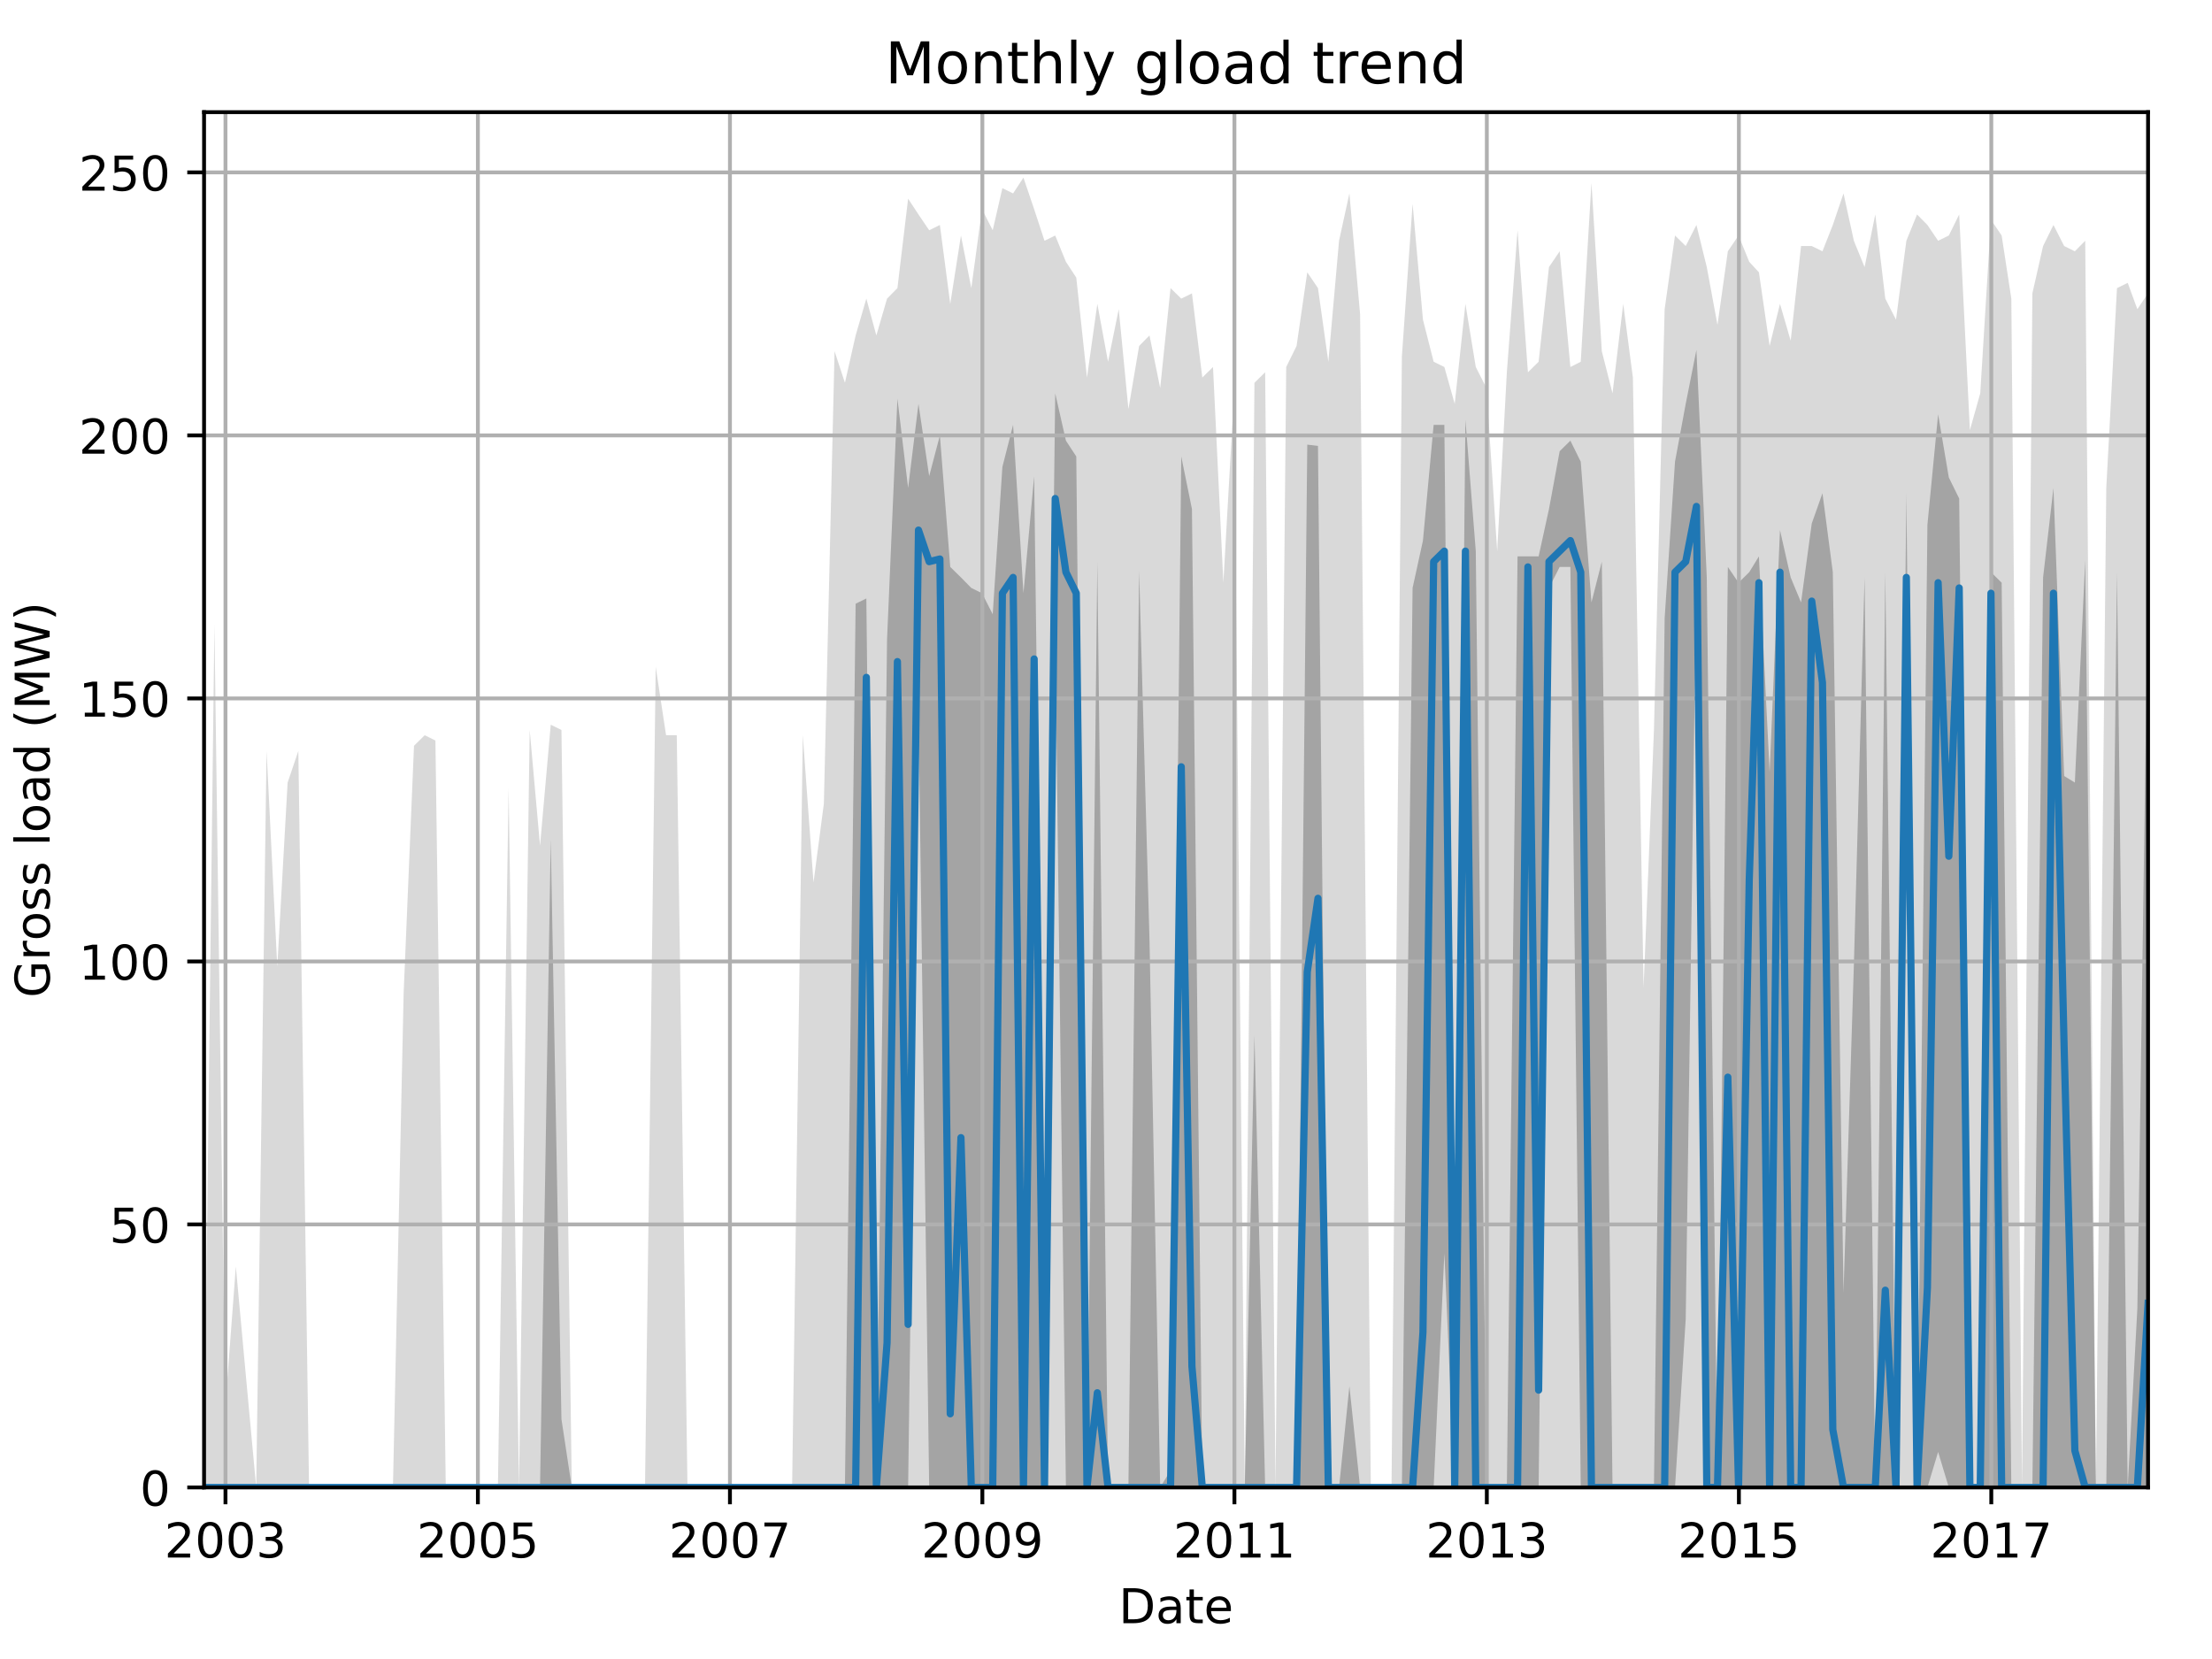<?xml version="1.0" encoding="utf-8" standalone="no"?>
<!DOCTYPE svg PUBLIC "-//W3C//DTD SVG 1.1//EN"
  "http://www.w3.org/Graphics/SVG/1.1/DTD/svg11.dtd">
<!-- Created with matplotlib (http://matplotlib.org/) -->
<svg height="345.6pt" version="1.1" viewBox="0 0 460.8 345.6" width="460.8pt" xmlns="http://www.w3.org/2000/svg" xmlns:xlink="http://www.w3.org/1999/xlink">
 <defs>
  <style type="text/css">
*{stroke-linecap:butt;stroke-linejoin:round;}
  </style>
 </defs>
 <g id="figure_1">
  <g id="patch_1">
   <path d="M 0 345.6 
L 460.8 345.6 
L 460.8 0 
L 0 0 
z
" style="fill:none;"/>
  </g>
  <g id="axes_1">
   <g id="patch_2">
    <path d="M 42.511 309.863 
L 447.48 309.863 
L 447.48 23.365 
L 42.511 23.365 
z
" style="fill:none;"/>
   </g>
   <g id="PolyCollection_1">
    <path clip-path="url(#pdc9a25713c)" d="M 42.511 307.672 
L 42.511 309.863 
L 44.669 309.863 
L 46.899 309.863 
L 49.129 309.863 
L 51.143 309.863 
L 53.373 309.863 
L 55.531 309.863 
L 57.761 309.863 
L 59.918 309.863 
L 62.148 309.863 
L 64.378 309.863 
L 66.536 309.863 
L 68.766 309.863 
L 70.924 309.863 
L 73.154 309.863 
L 75.383 309.863 
L 77.469 309.863 
L 79.699 309.863 
L 81.857 309.863 
L 84.087 309.863 
L 86.245 309.863 
L 88.475 309.863 
L 90.705 309.863 
L 92.863 309.863 
L 95.092 309.863 
L 97.25 309.863 
L 99.48 309.863 
L 101.71 309.863 
L 103.724 309.863 
L 105.954 309.863 
L 108.112 309.863 
L 110.342 309.863 
L 112.5 309.863 
L 114.729 309.863 
L 116.959 309.863 
L 119.117 309.863 
L 121.347 309.863 
L 123.505 309.863 
L 125.735 309.863 
L 127.965 309.863 
L 129.979 309.863 
L 132.209 309.863 
L 134.367 309.863 
L 136.596 309.863 
L 138.754 309.863 
L 140.984 309.863 
L 143.214 309.863 
L 145.372 309.863 
L 147.602 309.863 
L 149.76 309.863 
L 151.989 309.863 
L 154.219 309.863 
L 156.233 309.863 
L 158.463 309.863 
L 160.621 309.863 
L 162.851 309.863 
L 165.009 309.863 
L 167.239 309.863 
L 169.469 309.863 
L 171.627 309.863 
L 173.856 309.863 
L 176.014 309.863 
L 178.244 309.863 
L 180.474 309.863 
L 182.56 309.863 
L 184.79 309.863 
L 186.948 309.863 
L 189.178 309.863 
L 191.335 309.863 
L 193.565 309.863 
L 195.795 309.863 
L 197.953 309.863 
L 200.183 309.863 
L 202.341 309.863 
L 204.571 309.863 
L 206.801 309.863 
L 208.815 309.863 
L 211.044 309.863 
L 213.202 309.863 
L 215.432 309.863 
L 217.59 309.863 
L 219.82 309.863 
L 222.05 309.863 
L 224.208 309.863 
L 226.438 309.863 
L 228.595 309.863 
L 230.825 309.863 
L 233.055 309.863 
L 235.069 309.863 
L 237.299 309.863 
L 239.457 309.863 
L 241.687 309.863 
L 243.845 309.863 
L 246.075 309.863 
L 248.304 309.863 
L 250.462 309.863 
L 252.692 309.863 
L 254.85 309.863 
L 257.08 309.863 
L 259.31 309.863 
L 261.324 309.863 
L 263.554 309.863 
L 265.712 309.863 
L 267.941 309.863 
L 270.099 309.863 
L 272.329 309.863 
L 274.559 309.863 
L 276.717 309.863 
L 278.947 309.863 
L 281.105 309.863 
L 283.335 309.863 
L 285.564 309.863 
L 287.65 309.863 
L 289.88 309.863 
L 292.038 309.863 
L 294.268 309.863 
L 296.426 309.863 
L 298.656 309.863 
L 300.886 309.863 
L 303.044 309.863 
L 305.273 309.863 
L 307.431 309.863 
L 309.661 309.863 
L 311.891 309.863 
L 313.905 309.863 
L 316.135 309.863 
L 318.293 309.863 
L 320.523 309.863 
L 322.681 309.863 
L 324.91 309.863 
L 327.14 309.863 
L 329.298 309.863 
L 331.528 309.863 
L 333.686 309.863 
L 335.916 309.863 
L 338.146 309.863 
L 340.16 309.863 
L 342.39 309.863 
L 344.547 309.863 
L 346.777 309.863 
L 348.935 309.863 
L 351.165 309.863 
L 353.395 309.863 
L 355.553 309.863 
L 357.783 309.863 
L 359.941 309.863 
L 362.17 309.863 
L 364.4 309.863 
L 366.414 309.863 
L 368.644 309.863 
L 370.802 309.863 
L 373.032 309.863 
L 375.19 309.863 
L 377.42 309.863 
L 379.65 309.863 
L 381.807 309.863 
L 384.037 309.863 
L 386.195 309.863 
L 388.425 309.863 
L 390.655 309.863 
L 392.741 309.863 
L 394.971 309.863 
L 397.129 309.863 
L 399.358 309.863 
L 401.516 309.863 
L 403.746 309.863 
L 405.976 309.863 
L 408.134 309.863 
L 410.364 309.863 
L 412.522 309.863 
L 414.752 309.863 
L 416.981 309.863 
L 418.996 309.863 
L 421.225 309.863 
L 423.383 309.863 
L 425.613 309.863 
L 427.771 309.863 
L 430.001 309.863 
L 432.231 309.863 
L 434.389 309.863 
L 436.618 309.863 
L 438.776 309.863 
L 441.006 309.863 
L 443.236 309.863 
L 445.25 309.863 
L 447.48 309.863 
L 447.48 61.116 
L 447.48 61.116 
L 445.25 64.403 
L 443.236 58.924 
L 441.006 60.02 
L 438.776 101.66 
L 436.618 309.863 
L 434.389 50.158 
L 432.231 52.349 
L 430.001 51.253 
L 427.771 46.87 
L 425.613 51.253 
L 423.383 61.116 
L 421.225 309.863 
L 418.996 62.211 
L 416.981 49.062 
L 414.752 45.774 
L 412.522 81.936 
L 410.364 89.607 
L 408.134 44.678 
L 405.976 49.062 
L 403.746 50.158 
L 401.516 46.87 
L 399.358 44.678 
L 397.129 50.158 
L 394.971 66.595 
L 392.741 62.211 
L 390.655 44.678 
L 388.425 55.637 
L 386.195 50.158 
L 384.037 40.295 
L 381.807 46.87 
L 379.65 52.349 
L 377.42 51.253 
L 375.19 51.253 
L 373.032 70.978 
L 370.802 63.307 
L 368.644 72.074 
L 366.414 56.732 
L 364.4 54.541 
L 362.17 49.062 
L 359.941 52.349 
L 357.783 67.69 
L 355.553 55.637 
L 353.395 46.87 
L 351.165 51.253 
L 348.935 49.062 
L 346.777 64.403 
L 344.547 152.067 
L 342.39 205.762 
L 340.16 78.648 
L 338.146 63.307 
L 335.916 81.936 
L 333.686 73.169 
L 331.528 38.104 
L 329.298 75.361 
L 327.14 76.457 
L 324.91 52.349 
L 322.681 55.637 
L 320.523 75.361 
L 318.293 77.553 
L 316.135 47.966 
L 313.905 77.553 
L 311.891 114.81 
L 309.661 80.84 
L 307.431 76.457 
L 305.273 63.307 
L 303.044 84.127 
L 300.886 76.457 
L 298.656 75.361 
L 296.426 66.595 
L 294.268 42.487 
L 292.038 74.265 
L 289.88 309.863 
L 287.65 309.863 
L 285.564 309.863 
L 283.335 65.499 
L 281.105 40.295 
L 278.947 50.158 
L 276.717 75.361 
L 274.559 60.02 
L 272.329 56.732 
L 270.099 72.074 
L 267.941 76.457 
L 265.712 309.863 
L 263.554 77.553 
L 261.324 79.744 
L 259.31 309.863 
L 257.08 81.936 
L 254.85 121.385 
L 252.692 76.457 
L 250.462 78.648 
L 248.304 61.116 
L 246.075 62.211 
L 243.845 60.02 
L 241.687 80.84 
L 239.457 69.882 
L 237.299 72.074 
L 235.069 85.223 
L 233.055 64.403 
L 230.825 75.361 
L 228.595 63.307 
L 226.438 78.648 
L 224.208 57.828 
L 222.05 54.541 
L 219.82 49.062 
L 217.59 50.158 
L 215.432 43.583 
L 213.202 37.008 
L 211.044 40.295 
L 208.815 39.199 
L 206.801 47.966 
L 204.571 43.583 
L 202.341 60.02 
L 200.183 49.062 
L 197.953 63.307 
L 195.795 46.87 
L 193.565 47.966 
L 191.335 44.678 
L 189.178 41.391 
L 186.948 60.02 
L 184.79 62.211 
L 182.56 69.882 
L 180.474 62.211 
L 178.244 69.882 
L 176.014 79.744 
L 173.856 73.169 
L 171.627 167.409 
L 169.469 183.846 
L 167.239 153.163 
L 165.009 309.863 
L 162.851 309.863 
L 160.621 309.863 
L 158.463 309.863 
L 156.233 309.863 
L 154.219 309.863 
L 151.989 309.863 
L 149.76 309.863 
L 147.602 309.863 
L 145.372 309.863 
L 143.214 309.863 
L 140.984 153.163 
L 138.754 153.163 
L 136.596 138.918 
L 134.367 309.863 
L 132.209 309.863 
L 129.979 309.863 
L 127.965 309.863 
L 125.735 309.863 
L 123.505 309.863 
L 121.347 309.863 
L 119.117 309.863 
L 116.959 152.067 
L 114.729 150.972 
L 112.5 176.175 
L 110.342 152.067 
L 108.112 309.863 
L 105.954 164.121 
L 103.724 309.863 
L 101.71 309.863 
L 99.48 309.863 
L 97.25 309.863 
L 95.092 309.863 
L 92.863 309.863 
L 90.705 154.259 
L 88.475 153.163 
L 86.245 155.355 
L 84.087 206.858 
L 81.857 309.863 
L 79.699 309.863 
L 77.469 309.863 
L 75.383 309.863 
L 73.154 309.863 
L 70.924 309.863 
L 68.766 309.863 
L 66.536 309.863 
L 64.378 309.863 
L 62.148 156.451 
L 59.918 163.026 
L 57.761 201.379 
L 55.531 156.451 
L 53.373 309.863 
L 51.143 285.756 
L 49.129 263.84 
L 46.899 293.426 
L 44.669 130.151 
L 42.511 307.672 
z
" style="fill:#808080;fill-opacity:0.3;"/>
   </g>
   <g id="PolyCollection_2">
    <path clip-path="url(#pdc9a25713c)" d="M 42.511 309.863 
L 42.511 309.863 
L 44.669 309.863 
L 46.899 309.863 
L 49.129 309.863 
L 51.143 309.863 
L 53.373 309.863 
L 55.531 309.863 
L 57.761 309.863 
L 59.918 309.863 
L 62.148 309.863 
L 64.378 309.863 
L 66.536 309.863 
L 68.766 309.863 
L 70.924 309.863 
L 73.154 309.863 
L 75.383 309.863 
L 77.469 309.863 
L 79.699 309.863 
L 81.857 309.863 
L 84.087 309.863 
L 86.245 309.863 
L 88.475 309.863 
L 90.705 309.863 
L 92.863 309.863 
L 95.092 309.863 
L 97.25 309.863 
L 99.48 309.863 
L 101.71 309.863 
L 103.724 309.863 
L 105.954 309.863 
L 108.112 309.863 
L 110.342 309.863 
L 112.5 309.863 
L 114.729 309.863 
L 116.959 309.863 
L 119.117 309.863 
L 121.347 309.863 
L 123.505 309.863 
L 125.735 309.863 
L 127.965 309.863 
L 129.979 309.863 
L 132.209 309.863 
L 134.367 309.863 
L 136.596 309.863 
L 138.754 309.863 
L 140.984 309.863 
L 143.214 309.863 
L 145.372 309.863 
L 147.602 309.863 
L 149.76 309.863 
L 151.989 309.863 
L 154.219 309.863 
L 156.233 309.863 
L 158.463 309.863 
L 160.621 309.863 
L 162.851 309.863 
L 165.009 309.863 
L 167.239 309.863 
L 169.469 309.863 
L 171.627 309.863 
L 173.856 309.863 
L 176.014 309.863 
L 178.244 309.863 
L 180.474 309.863 
L 182.56 309.863 
L 184.79 309.863 
L 186.948 309.863 
L 189.178 309.863 
L 191.335 148.232 
L 193.565 309.863 
L 195.795 309.863 
L 197.953 309.863 
L 200.183 309.863 
L 202.341 309.863 
L 204.571 309.863 
L 206.801 309.863 
L 208.815 309.863 
L 211.044 309.863 
L 213.202 309.863 
L 215.432 309.863 
L 217.59 309.863 
L 219.82 132.343 
L 222.05 309.863 
L 224.208 309.863 
L 226.438 309.863 
L 228.595 309.863 
L 230.825 309.863 
L 233.055 309.863 
L 235.069 309.863 
L 237.299 309.863 
L 239.457 309.863 
L 241.687 309.863 
L 243.845 309.863 
L 246.075 309.863 
L 248.304 309.863 
L 250.462 309.863 
L 252.692 309.863 
L 254.85 309.863 
L 257.08 309.863 
L 259.31 309.863 
L 261.324 309.863 
L 263.554 309.863 
L 265.712 309.863 
L 267.941 309.863 
L 270.099 309.863 
L 272.329 309.863 
L 274.559 309.863 
L 276.717 309.863 
L 278.947 309.863 
L 281.105 309.863 
L 283.335 309.863 
L 285.564 309.863 
L 287.65 309.863 
L 289.88 309.863 
L 292.038 309.863 
L 294.268 309.863 
L 296.426 309.863 
L 298.656 309.863 
L 300.886 261.1 
L 303.044 309.863 
L 305.273 309.863 
L 307.431 309.863 
L 309.661 309.863 
L 311.891 309.863 
L 313.905 309.863 
L 316.135 309.863 
L 318.293 309.863 
L 320.523 309.863 
L 322.681 122.481 
L 324.91 118.097 
L 327.14 118.097 
L 329.298 309.863 
L 331.528 309.863 
L 333.686 309.863 
L 335.916 309.863 
L 338.146 309.863 
L 340.16 309.863 
L 342.39 309.863 
L 344.547 309.863 
L 346.777 309.863 
L 348.935 309.863 
L 351.165 274.798 
L 353.395 119.193 
L 355.553 309.863 
L 357.783 309.863 
L 359.941 309.863 
L 362.17 309.863 
L 364.4 309.863 
L 366.414 309.863 
L 368.644 309.863 
L 370.802 309.863 
L 373.032 309.863 
L 375.19 309.863 
L 377.42 309.863 
L 379.65 309.863 
L 381.807 309.863 
L 384.037 309.863 
L 386.195 309.863 
L 388.425 309.863 
L 390.655 309.863 
L 392.741 309.863 
L 394.971 309.863 
L 397.129 122.481 
L 399.358 309.863 
L 401.516 309.863 
L 403.746 302.467 
L 405.976 309.863 
L 408.134 309.863 
L 410.364 309.863 
L 412.522 309.863 
L 414.752 309.863 
L 416.981 309.863 
L 418.996 309.863 
L 421.225 309.863 
L 423.383 309.863 
L 425.613 309.863 
L 427.771 309.863 
L 430.001 309.863 
L 432.231 309.863 
L 434.389 309.863 
L 436.618 309.863 
L 438.776 309.863 
L 441.006 309.863 
L 443.236 309.863 
L 445.25 309.863 
L 447.48 309.863 
L 447.48 120.289 
L 447.48 120.289 
L 445.25 272.606 
L 443.236 309.863 
L 441.006 119.193 
L 438.776 309.863 
L 436.618 309.863 
L 434.389 116.728 
L 432.231 163.026 
L 430.001 161.656 
L 427.771 101.66 
L 425.613 120.289 
L 423.383 309.863 
L 421.225 309.863 
L 418.996 309.863 
L 416.981 121.385 
L 414.752 119.193 
L 412.522 309.863 
L 410.364 309.863 
L 408.134 103.852 
L 405.976 99.469 
L 403.746 86.319 
L 401.516 109.331 
L 399.358 309.863 
L 397.129 102.756 
L 394.971 309.863 
L 392.741 119.193 
L 390.655 309.863 
L 388.425 120.289 
L 386.195 201.105 
L 384.037 269.319 
L 381.807 119.193 
L 379.65 102.756 
L 377.42 109.057 
L 375.19 125.494 
L 373.032 120.289 
L 370.802 110.427 
L 368.644 160.834 
L 366.414 115.906 
L 364.4 119.193 
L 362.17 121.385 
L 359.941 118.097 
L 357.783 309.863 
L 355.553 120.289 
L 353.395 72.895 
L 351.165 84.127 
L 348.935 96.181 
L 346.777 128.782 
L 344.547 309.863 
L 342.39 309.863 
L 340.16 309.863 
L 338.146 309.863 
L 335.916 309.863 
L 333.686 117.002 
L 331.528 125.494 
L 329.298 96.181 
L 327.14 91.798 
L 324.91 93.99 
L 322.681 106.044 
L 320.523 115.906 
L 318.293 115.906 
L 316.135 115.906 
L 313.905 309.863 
L 311.891 309.863 
L 309.661 309.863 
L 307.431 114.81 
L 305.273 87.415 
L 303.044 309.863 
L 300.886 88.511 
L 298.656 88.511 
L 296.426 112.618 
L 294.268 122.481 
L 292.038 309.863 
L 289.88 309.863 
L 287.65 309.863 
L 285.564 309.863 
L 283.335 309.863 
L 281.105 288.769 
L 278.947 309.863 
L 276.717 309.863 
L 274.559 92.894 
L 272.329 92.62 
L 270.099 309.863 
L 267.941 309.863 
L 265.712 309.863 
L 263.554 309.863 
L 261.324 215.624 
L 259.31 309.863 
L 257.08 309.863 
L 254.85 309.863 
L 252.692 309.863 
L 250.462 309.863 
L 248.304 106.044 
L 246.075 95.086 
L 243.845 306.302 
L 241.687 309.863 
L 239.457 195.626 
L 237.299 118.919 
L 235.069 309.863 
L 233.055 309.863 
L 230.825 309.863 
L 228.595 117.002 
L 226.438 309.863 
L 224.208 95.086 
L 222.05 91.798 
L 219.82 81.936 
L 217.59 266.579 
L 215.432 99.195 
L 213.202 123.576 
L 211.044 88.511 
L 208.815 97.277 
L 206.801 127.96 
L 204.571 123.576 
L 202.341 122.481 
L 200.183 120.289 
L 197.953 118.097 
L 195.795 90.702 
L 193.565 99.195 
L 191.335 84.127 
L 189.178 101.66 
L 186.948 83.032 
L 184.79 133.165 
L 182.56 309.863 
L 180.474 124.672 
L 178.244 125.768 
L 176.014 309.863 
L 173.856 309.863 
L 171.627 309.863 
L 169.469 309.863 
L 167.239 309.863 
L 165.009 309.863 
L 162.851 309.863 
L 160.621 309.863 
L 158.463 309.863 
L 156.233 309.863 
L 154.219 309.863 
L 151.989 309.863 
L 149.76 309.863 
L 147.602 309.863 
L 145.372 309.863 
L 143.214 309.863 
L 140.984 309.863 
L 138.754 309.863 
L 136.596 309.863 
L 134.367 309.863 
L 132.209 309.863 
L 129.979 309.863 
L 127.965 309.863 
L 125.735 309.863 
L 123.505 309.863 
L 121.347 309.863 
L 119.117 309.863 
L 116.959 295.618 
L 114.729 174.805 
L 112.5 309.863 
L 110.342 309.863 
L 108.112 309.863 
L 105.954 309.863 
L 103.724 309.863 
L 101.71 309.863 
L 99.48 309.863 
L 97.25 309.863 
L 95.092 309.863 
L 92.863 309.863 
L 90.705 309.863 
L 88.475 309.863 
L 86.245 309.863 
L 84.087 309.863 
L 81.857 309.863 
L 79.699 309.863 
L 77.469 309.863 
L 75.383 309.863 
L 73.154 309.863 
L 70.924 309.863 
L 68.766 309.863 
L 66.536 309.863 
L 64.378 309.863 
L 62.148 309.863 
L 59.918 309.863 
L 57.761 309.863 
L 55.531 309.863 
L 53.373 309.863 
L 51.143 309.863 
L 49.129 309.863 
L 46.899 309.863 
L 44.669 309.863 
L 42.511 309.863 
z
" style="fill:#808080;fill-opacity:0.6;"/>
   </g>
   <g id="matplotlib.axis_1">
    <g id="xtick_1">
     <g id="line2d_1">
      <path clip-path="url(#pdc9a25713c)" d="M 46.971 309.863 
L 46.971 23.365 
" style="fill:none;stroke:#b0b0b0;stroke-linecap:square;stroke-width:0.8;"/>
     </g>
     <g id="line2d_2">
      <defs>
       <path d="M 0 0 
L 0 3.5 
" id="m95d6e40e5b" style="stroke:#000000;stroke-width:0.8;"/>
      </defs>
      <g>
       <use style="stroke:#000000;stroke-width:0.8;" x="46.971" xlink:href="#m95d6e40e5b" y="309.863"/>
      </g>
     </g>
     <g id="text_1">
      <!-- 2003 -->
      <defs>
       <path d="M 19.188 8.297 
L 53.609 8.297 
L 53.609 0 
L 7.328 0 
L 7.328 8.297 
Q 12.938 14.109 22.625 23.891 
Q 32.328 33.688 34.812 36.531 
Q 39.547 41.844 41.422 45.531 
Q 43.312 49.219 43.312 52.781 
Q 43.312 58.594 39.234 62.25 
Q 35.156 65.922 28.609 65.922 
Q 23.969 65.922 18.812 64.312 
Q 13.672 62.703 7.812 59.422 
L 7.812 69.391 
Q 13.766 71.781 18.938 73 
Q 24.125 74.219 28.422 74.219 
Q 39.75 74.219 46.484 68.547 
Q 53.219 62.891 53.219 53.422 
Q 53.219 48.922 51.531 44.891 
Q 49.859 40.875 45.406 35.406 
Q 44.188 33.984 37.641 27.219 
Q 31.109 20.453 19.188 8.297 
z
" id="DejaVuSans-32"/>
       <path d="M 31.781 66.406 
Q 24.172 66.406 20.328 58.906 
Q 16.5 51.422 16.5 36.375 
Q 16.5 21.391 20.328 13.891 
Q 24.172 6.391 31.781 6.391 
Q 39.453 6.391 43.281 13.891 
Q 47.125 21.391 47.125 36.375 
Q 47.125 51.422 43.281 58.906 
Q 39.453 66.406 31.781 66.406 
z
M 31.781 74.219 
Q 44.047 74.219 50.516 64.516 
Q 56.984 54.828 56.984 36.375 
Q 56.984 17.969 50.516 8.266 
Q 44.047 -1.422 31.781 -1.422 
Q 19.531 -1.422 13.062 8.266 
Q 6.594 17.969 6.594 36.375 
Q 6.594 54.828 13.062 64.516 
Q 19.531 74.219 31.781 74.219 
z
" id="DejaVuSans-30"/>
       <path d="M 40.578 39.312 
Q 47.656 37.797 51.625 33 
Q 55.609 28.219 55.609 21.188 
Q 55.609 10.406 48.188 4.484 
Q 40.766 -1.422 27.094 -1.422 
Q 22.516 -1.422 17.656 -0.516 
Q 12.797 0.391 7.625 2.203 
L 7.625 11.719 
Q 11.719 9.328 16.594 8.109 
Q 21.484 6.891 26.812 6.891 
Q 36.078 6.891 40.938 10.547 
Q 45.797 14.203 45.797 21.188 
Q 45.797 27.641 41.281 31.266 
Q 36.766 34.906 28.719 34.906 
L 20.219 34.906 
L 20.219 43.016 
L 29.109 43.016 
Q 36.375 43.016 40.234 45.922 
Q 44.094 48.828 44.094 54.297 
Q 44.094 59.906 40.109 62.906 
Q 36.141 65.922 28.719 65.922 
Q 24.656 65.922 20.016 65.031 
Q 15.375 64.156 9.812 62.312 
L 9.812 71.094 
Q 15.438 72.656 20.344 73.438 
Q 25.25 74.219 29.594 74.219 
Q 40.828 74.219 47.359 69.109 
Q 53.906 64.016 53.906 55.328 
Q 53.906 49.266 50.438 45.094 
Q 46.969 40.922 40.578 39.312 
z
" id="DejaVuSans-33"/>
      </defs>
      <g transform="translate(34.246 324.462)scale(0.1 -0.1)">
       <use xlink:href="#DejaVuSans-32"/>
       <use x="63.623" xlink:href="#DejaVuSans-30"/>
       <use x="127.246" xlink:href="#DejaVuSans-30"/>
       <use x="190.869" xlink:href="#DejaVuSans-33"/>
      </g>
     </g>
    </g>
    <g id="xtick_2">
     <g id="line2d_3">
      <path clip-path="url(#pdc9a25713c)" d="M 99.552 309.863 
L 99.552 23.365 
" style="fill:none;stroke:#b0b0b0;stroke-linecap:square;stroke-width:0.8;"/>
     </g>
     <g id="line2d_4">
      <g>
       <use style="stroke:#000000;stroke-width:0.8;" x="99.552" xlink:href="#m95d6e40e5b" y="309.863"/>
      </g>
     </g>
     <g id="text_2">
      <!-- 2005 -->
      <defs>
       <path d="M 10.797 72.906 
L 49.516 72.906 
L 49.516 64.594 
L 19.828 64.594 
L 19.828 46.734 
Q 21.969 47.469 24.109 47.828 
Q 26.266 48.188 28.422 48.188 
Q 40.625 48.188 47.75 41.5 
Q 54.891 34.812 54.891 23.391 
Q 54.891 11.625 47.562 5.094 
Q 40.234 -1.422 26.906 -1.422 
Q 22.312 -1.422 17.547 -0.641 
Q 12.797 0.141 7.719 1.703 
L 7.719 11.625 
Q 12.109 9.234 16.797 8.062 
Q 21.484 6.891 26.703 6.891 
Q 35.156 6.891 40.078 11.328 
Q 45.016 15.766 45.016 23.391 
Q 45.016 31 40.078 35.438 
Q 35.156 39.891 26.703 39.891 
Q 22.75 39.891 18.812 39.016 
Q 14.891 38.141 10.797 36.281 
z
" id="DejaVuSans-35"/>
      </defs>
      <g transform="translate(86.827 324.462)scale(0.1 -0.1)">
       <use xlink:href="#DejaVuSans-32"/>
       <use x="63.623" xlink:href="#DejaVuSans-30"/>
       <use x="127.246" xlink:href="#DejaVuSans-30"/>
       <use x="190.869" xlink:href="#DejaVuSans-35"/>
      </g>
     </g>
    </g>
    <g id="xtick_3">
     <g id="line2d_5">
      <path clip-path="url(#pdc9a25713c)" d="M 152.061 309.863 
L 152.061 23.365 
" style="fill:none;stroke:#b0b0b0;stroke-linecap:square;stroke-width:0.8;"/>
     </g>
     <g id="line2d_6">
      <g>
       <use style="stroke:#000000;stroke-width:0.8;" x="152.061" xlink:href="#m95d6e40e5b" y="309.863"/>
      </g>
     </g>
     <g id="text_3">
      <!-- 2007 -->
      <defs>
       <path d="M 8.203 72.906 
L 55.078 72.906 
L 55.078 68.703 
L 28.609 0 
L 18.312 0 
L 43.219 64.594 
L 8.203 64.594 
z
" id="DejaVuSans-37"/>
      </defs>
      <g transform="translate(139.336 324.462)scale(0.1 -0.1)">
       <use xlink:href="#DejaVuSans-32"/>
       <use x="63.623" xlink:href="#DejaVuSans-30"/>
       <use x="127.246" xlink:href="#DejaVuSans-30"/>
       <use x="190.869" xlink:href="#DejaVuSans-37"/>
      </g>
     </g>
    </g>
    <g id="xtick_4">
     <g id="line2d_7">
      <path clip-path="url(#pdc9a25713c)" d="M 204.643 309.863 
L 204.643 23.365 
" style="fill:none;stroke:#b0b0b0;stroke-linecap:square;stroke-width:0.8;"/>
     </g>
     <g id="line2d_8">
      <g>
       <use style="stroke:#000000;stroke-width:0.8;" x="204.643" xlink:href="#m95d6e40e5b" y="309.863"/>
      </g>
     </g>
     <g id="text_4">
      <!-- 2009 -->
      <defs>
       <path d="M 10.984 1.516 
L 10.984 10.5 
Q 14.703 8.734 18.5 7.812 
Q 22.312 6.891 25.984 6.891 
Q 35.75 6.891 40.891 13.453 
Q 46.047 20.016 46.781 33.406 
Q 43.953 29.203 39.594 26.953 
Q 35.25 24.703 29.984 24.703 
Q 19.047 24.703 12.672 31.312 
Q 6.297 37.938 6.297 49.422 
Q 6.297 60.641 12.938 67.422 
Q 19.578 74.219 30.609 74.219 
Q 43.266 74.219 49.922 64.516 
Q 56.594 54.828 56.594 36.375 
Q 56.594 19.141 48.406 8.859 
Q 40.234 -1.422 26.422 -1.422 
Q 22.703 -1.422 18.891 -0.688 
Q 15.094 0.047 10.984 1.516 
z
M 30.609 32.422 
Q 37.25 32.422 41.125 36.953 
Q 45.016 41.5 45.016 49.422 
Q 45.016 57.281 41.125 61.844 
Q 37.25 66.406 30.609 66.406 
Q 23.969 66.406 20.094 61.844 
Q 16.219 57.281 16.219 49.422 
Q 16.219 41.5 20.094 36.953 
Q 23.969 32.422 30.609 32.422 
z
" id="DejaVuSans-39"/>
      </defs>
      <g transform="translate(191.918 324.462)scale(0.1 -0.1)">
       <use xlink:href="#DejaVuSans-32"/>
       <use x="63.623" xlink:href="#DejaVuSans-30"/>
       <use x="127.246" xlink:href="#DejaVuSans-30"/>
       <use x="190.869" xlink:href="#DejaVuSans-39"/>
      </g>
     </g>
    </g>
    <g id="xtick_5">
     <g id="line2d_9">
      <path clip-path="url(#pdc9a25713c)" d="M 257.152 309.863 
L 257.152 23.365 
" style="fill:none;stroke:#b0b0b0;stroke-linecap:square;stroke-width:0.8;"/>
     </g>
     <g id="line2d_10">
      <g>
       <use style="stroke:#000000;stroke-width:0.8;" x="257.152" xlink:href="#m95d6e40e5b" y="309.863"/>
      </g>
     </g>
     <g id="text_5">
      <!-- 2011 -->
      <defs>
       <path d="M 12.406 8.297 
L 28.516 8.297 
L 28.516 63.922 
L 10.984 60.406 
L 10.984 69.391 
L 28.422 72.906 
L 38.281 72.906 
L 38.281 8.297 
L 54.391 8.297 
L 54.391 0 
L 12.406 0 
z
" id="DejaVuSans-31"/>
      </defs>
      <g transform="translate(244.427 324.462)scale(0.1 -0.1)">
       <use xlink:href="#DejaVuSans-32"/>
       <use x="63.623" xlink:href="#DejaVuSans-30"/>
       <use x="127.246" xlink:href="#DejaVuSans-31"/>
       <use x="190.869" xlink:href="#DejaVuSans-31"/>
      </g>
     </g>
    </g>
    <g id="xtick_6">
     <g id="line2d_11">
      <path clip-path="url(#pdc9a25713c)" d="M 309.733 309.863 
L 309.733 23.365 
" style="fill:none;stroke:#b0b0b0;stroke-linecap:square;stroke-width:0.8;"/>
     </g>
     <g id="line2d_12">
      <g>
       <use style="stroke:#000000;stroke-width:0.8;" x="309.733" xlink:href="#m95d6e40e5b" y="309.863"/>
      </g>
     </g>
     <g id="text_6">
      <!-- 2013 -->
      <g transform="translate(297.008 324.462)scale(0.1 -0.1)">
       <use xlink:href="#DejaVuSans-32"/>
       <use x="63.623" xlink:href="#DejaVuSans-30"/>
       <use x="127.246" xlink:href="#DejaVuSans-31"/>
       <use x="190.869" xlink:href="#DejaVuSans-33"/>
      </g>
     </g>
    </g>
    <g id="xtick_7">
     <g id="line2d_13">
      <path clip-path="url(#pdc9a25713c)" d="M 362.242 309.863 
L 362.242 23.365 
" style="fill:none;stroke:#b0b0b0;stroke-linecap:square;stroke-width:0.8;"/>
     </g>
     <g id="line2d_14">
      <g>
       <use style="stroke:#000000;stroke-width:0.8;" x="362.242" xlink:href="#m95d6e40e5b" y="309.863"/>
      </g>
     </g>
     <g id="text_7">
      <!-- 2015 -->
      <g transform="translate(349.517 324.462)scale(0.1 -0.1)">
       <use xlink:href="#DejaVuSans-32"/>
       <use x="63.623" xlink:href="#DejaVuSans-30"/>
       <use x="127.246" xlink:href="#DejaVuSans-31"/>
       <use x="190.869" xlink:href="#DejaVuSans-35"/>
      </g>
     </g>
    </g>
    <g id="xtick_8">
     <g id="line2d_15">
      <path clip-path="url(#pdc9a25713c)" d="M 414.824 309.863 
L 414.824 23.365 
" style="fill:none;stroke:#b0b0b0;stroke-linecap:square;stroke-width:0.8;"/>
     </g>
     <g id="line2d_16">
      <g>
       <use style="stroke:#000000;stroke-width:0.8;" x="414.824" xlink:href="#m95d6e40e5b" y="309.863"/>
      </g>
     </g>
     <g id="text_8">
      <!-- 2017 -->
      <g transform="translate(402.099 324.462)scale(0.1 -0.1)">
       <use xlink:href="#DejaVuSans-32"/>
       <use x="63.623" xlink:href="#DejaVuSans-30"/>
       <use x="127.246" xlink:href="#DejaVuSans-31"/>
       <use x="190.869" xlink:href="#DejaVuSans-37"/>
      </g>
     </g>
    </g>
    <g id="text_9">
     <!-- Date -->
     <defs>
      <path d="M 19.672 64.797 
L 19.672 8.109 
L 31.594 8.109 
Q 46.688 8.109 53.688 14.938 
Q 60.688 21.781 60.688 36.531 
Q 60.688 51.172 53.688 57.984 
Q 46.688 64.797 31.594 64.797 
z
M 9.812 72.906 
L 30.078 72.906 
Q 51.266 72.906 61.172 64.094 
Q 71.094 55.281 71.094 36.531 
Q 71.094 17.672 61.125 8.828 
Q 51.172 0 30.078 0 
L 9.812 0 
z
" id="DejaVuSans-44"/>
      <path d="M 34.281 27.484 
Q 23.391 27.484 19.188 25 
Q 14.984 22.516 14.984 16.5 
Q 14.984 11.719 18.141 8.906 
Q 21.297 6.109 26.703 6.109 
Q 34.188 6.109 38.703 11.406 
Q 43.219 16.703 43.219 25.484 
L 43.219 27.484 
z
M 52.203 31.203 
L 52.203 0 
L 43.219 0 
L 43.219 8.297 
Q 40.141 3.328 35.547 0.953 
Q 30.953 -1.422 24.312 -1.422 
Q 15.922 -1.422 10.953 3.297 
Q 6 8.016 6 15.922 
Q 6 25.141 12.172 29.828 
Q 18.359 34.516 30.609 34.516 
L 43.219 34.516 
L 43.219 35.406 
Q 43.219 41.609 39.141 45 
Q 35.062 48.391 27.688 48.391 
Q 23 48.391 18.547 47.266 
Q 14.109 46.141 10.016 43.891 
L 10.016 52.203 
Q 14.938 54.109 19.578 55.047 
Q 24.219 56 28.609 56 
Q 40.484 56 46.344 49.844 
Q 52.203 43.703 52.203 31.203 
z
" id="DejaVuSans-61"/>
      <path d="M 18.312 70.219 
L 18.312 54.688 
L 36.812 54.688 
L 36.812 47.703 
L 18.312 47.703 
L 18.312 18.016 
Q 18.312 11.328 20.141 9.422 
Q 21.969 7.516 27.594 7.516 
L 36.812 7.516 
L 36.812 0 
L 27.594 0 
Q 17.188 0 13.234 3.875 
Q 9.281 7.766 9.281 18.016 
L 9.281 47.703 
L 2.688 47.703 
L 2.688 54.688 
L 9.281 54.688 
L 9.281 70.219 
z
" id="DejaVuSans-74"/>
      <path d="M 56.203 29.594 
L 56.203 25.203 
L 14.891 25.203 
Q 15.484 15.922 20.484 11.062 
Q 25.484 6.203 34.422 6.203 
Q 39.594 6.203 44.453 7.469 
Q 49.312 8.734 54.109 11.281 
L 54.109 2.781 
Q 49.266 0.734 44.188 -0.344 
Q 39.109 -1.422 33.891 -1.422 
Q 20.797 -1.422 13.156 6.188 
Q 5.516 13.812 5.516 26.812 
Q 5.516 40.234 12.766 48.109 
Q 20.016 56 32.328 56 
Q 43.359 56 49.781 48.891 
Q 56.203 41.797 56.203 29.594 
z
M 47.219 32.234 
Q 47.125 39.594 43.094 43.984 
Q 39.062 48.391 32.422 48.391 
Q 24.906 48.391 20.391 44.141 
Q 15.875 39.891 15.188 32.172 
z
" id="DejaVuSans-65"/>
     </defs>
     <g transform="translate(233.045 338.14)scale(0.1 -0.1)">
      <use xlink:href="#DejaVuSans-44"/>
      <use x="77.002" xlink:href="#DejaVuSans-61"/>
      <use x="138.281" xlink:href="#DejaVuSans-74"/>
      <use x="177.49" xlink:href="#DejaVuSans-65"/>
     </g>
    </g>
   </g>
   <g id="matplotlib.axis_2">
    <g id="ytick_1">
     <g id="line2d_17">
      <path clip-path="url(#pdc9a25713c)" d="M 42.511 309.863 
L 447.48 309.863 
" style="fill:none;stroke:#b0b0b0;stroke-linecap:square;stroke-width:0.8;"/>
     </g>
     <g id="line2d_18">
      <defs>
       <path d="M 0 0 
L -3.5 0 
" id="m21842799aa" style="stroke:#000000;stroke-width:0.8;"/>
      </defs>
      <g>
       <use style="stroke:#000000;stroke-width:0.8;" x="42.511" xlink:href="#m21842799aa" y="309.863"/>
      </g>
     </g>
     <g id="text_10">
      <!-- 0 -->
      <g transform="translate(29.149 313.663)scale(0.1 -0.1)">
       <use xlink:href="#DejaVuSans-30"/>
      </g>
     </g>
    </g>
    <g id="ytick_2">
     <g id="line2d_19">
      <path clip-path="url(#pdc9a25713c)" d="M 42.511 255.073 
L 447.48 255.073 
" style="fill:none;stroke:#b0b0b0;stroke-linecap:square;stroke-width:0.8;"/>
     </g>
     <g id="line2d_20">
      <g>
       <use style="stroke:#000000;stroke-width:0.8;" x="42.511" xlink:href="#m21842799aa" y="255.073"/>
      </g>
     </g>
     <g id="text_11">
      <!-- 50 -->
      <g transform="translate(22.786 258.872)scale(0.1 -0.1)">
       <use xlink:href="#DejaVuSans-35"/>
       <use x="63.623" xlink:href="#DejaVuSans-30"/>
      </g>
     </g>
    </g>
    <g id="ytick_3">
     <g id="line2d_21">
      <path clip-path="url(#pdc9a25713c)" d="M 42.511 200.283 
L 447.48 200.283 
" style="fill:none;stroke:#b0b0b0;stroke-linecap:square;stroke-width:0.8;"/>
     </g>
     <g id="line2d_22">
      <g>
       <use style="stroke:#000000;stroke-width:0.8;" x="42.511" xlink:href="#m21842799aa" y="200.283"/>
      </g>
     </g>
     <g id="text_12">
      <!-- 100 -->
      <g transform="translate(16.424 204.082)scale(0.1 -0.1)">
       <use xlink:href="#DejaVuSans-31"/>
       <use x="63.623" xlink:href="#DejaVuSans-30"/>
       <use x="127.246" xlink:href="#DejaVuSans-30"/>
      </g>
     </g>
    </g>
    <g id="ytick_4">
     <g id="line2d_23">
      <path clip-path="url(#pdc9a25713c)" d="M 42.511 145.493 
L 447.48 145.493 
" style="fill:none;stroke:#b0b0b0;stroke-linecap:square;stroke-width:0.8;"/>
     </g>
     <g id="line2d_24">
      <g>
       <use style="stroke:#000000;stroke-width:0.8;" x="42.511" xlink:href="#m21842799aa" y="145.493"/>
      </g>
     </g>
     <g id="text_13">
      <!-- 150 -->
      <g transform="translate(16.424 149.292)scale(0.1 -0.1)">
       <use xlink:href="#DejaVuSans-31"/>
       <use x="63.623" xlink:href="#DejaVuSans-35"/>
       <use x="127.246" xlink:href="#DejaVuSans-30"/>
      </g>
     </g>
    </g>
    <g id="ytick_5">
     <g id="line2d_25">
      <path clip-path="url(#pdc9a25713c)" d="M 42.511 90.702 
L 447.48 90.702 
" style="fill:none;stroke:#b0b0b0;stroke-linecap:square;stroke-width:0.8;"/>
     </g>
     <g id="line2d_26">
      <g>
       <use style="stroke:#000000;stroke-width:0.8;" x="42.511" xlink:href="#m21842799aa" y="90.702"/>
      </g>
     </g>
     <g id="text_14">
      <!-- 200 -->
      <g transform="translate(16.424 94.502)scale(0.1 -0.1)">
       <use xlink:href="#DejaVuSans-32"/>
       <use x="63.623" xlink:href="#DejaVuSans-30"/>
       <use x="127.246" xlink:href="#DejaVuSans-30"/>
      </g>
     </g>
    </g>
    <g id="ytick_6">
     <g id="line2d_27">
      <path clip-path="url(#pdc9a25713c)" d="M 42.511 35.912 
L 447.48 35.912 
" style="fill:none;stroke:#b0b0b0;stroke-linecap:square;stroke-width:0.8;"/>
     </g>
     <g id="line2d_28">
      <g>
       <use style="stroke:#000000;stroke-width:0.8;" x="42.511" xlink:href="#m21842799aa" y="35.912"/>
      </g>
     </g>
     <g id="text_15">
      <!-- 250 -->
      <g transform="translate(16.424 39.711)scale(0.1 -0.1)">
       <use xlink:href="#DejaVuSans-32"/>
       <use x="63.623" xlink:href="#DejaVuSans-35"/>
       <use x="127.246" xlink:href="#DejaVuSans-30"/>
      </g>
     </g>
    </g>
    <g id="text_16">
     <!-- Gross load (MW) -->
     <defs>
      <path d="M 59.516 10.406 
L 59.516 29.984 
L 43.406 29.984 
L 43.406 38.094 
L 69.281 38.094 
L 69.281 6.781 
Q 63.578 2.734 56.688 0.656 
Q 49.812 -1.422 42 -1.422 
Q 24.906 -1.422 15.25 8.562 
Q 5.609 18.562 5.609 36.375 
Q 5.609 54.25 15.25 64.234 
Q 24.906 74.219 42 74.219 
Q 49.125 74.219 55.547 72.453 
Q 61.969 70.703 67.391 67.281 
L 67.391 56.781 
Q 61.922 61.422 55.766 63.766 
Q 49.609 66.109 42.828 66.109 
Q 29.438 66.109 22.719 58.641 
Q 16.016 51.172 16.016 36.375 
Q 16.016 21.625 22.719 14.156 
Q 29.438 6.688 42.828 6.688 
Q 48.047 6.688 52.141 7.594 
Q 56.25 8.5 59.516 10.406 
z
" id="DejaVuSans-47"/>
      <path d="M 41.109 46.297 
Q 39.594 47.172 37.812 47.578 
Q 36.031 48 33.891 48 
Q 26.266 48 22.188 43.047 
Q 18.109 38.094 18.109 28.812 
L 18.109 0 
L 9.078 0 
L 9.078 54.688 
L 18.109 54.688 
L 18.109 46.188 
Q 20.953 51.172 25.484 53.578 
Q 30.031 56 36.531 56 
Q 37.453 56 38.578 55.875 
Q 39.703 55.766 41.062 55.516 
z
" id="DejaVuSans-72"/>
      <path d="M 30.609 48.391 
Q 23.391 48.391 19.188 42.75 
Q 14.984 37.109 14.984 27.297 
Q 14.984 17.484 19.156 11.844 
Q 23.344 6.203 30.609 6.203 
Q 37.797 6.203 41.984 11.859 
Q 46.188 17.531 46.188 27.297 
Q 46.188 37.016 41.984 42.703 
Q 37.797 48.391 30.609 48.391 
z
M 30.609 56 
Q 42.328 56 49.016 48.375 
Q 55.719 40.766 55.719 27.297 
Q 55.719 13.875 49.016 6.219 
Q 42.328 -1.422 30.609 -1.422 
Q 18.844 -1.422 12.172 6.219 
Q 5.516 13.875 5.516 27.297 
Q 5.516 40.766 12.172 48.375 
Q 18.844 56 30.609 56 
z
" id="DejaVuSans-6f"/>
      <path d="M 44.281 53.078 
L 44.281 44.578 
Q 40.484 46.531 36.375 47.5 
Q 32.281 48.484 27.875 48.484 
Q 21.188 48.484 17.844 46.438 
Q 14.5 44.391 14.5 40.281 
Q 14.5 37.156 16.891 35.375 
Q 19.281 33.594 26.516 31.984 
L 29.594 31.297 
Q 39.156 29.25 43.188 25.516 
Q 47.219 21.781 47.219 15.094 
Q 47.219 7.469 41.188 3.016 
Q 35.156 -1.422 24.609 -1.422 
Q 20.219 -1.422 15.453 -0.562 
Q 10.688 0.297 5.422 2 
L 5.422 11.281 
Q 10.406 8.688 15.234 7.391 
Q 20.062 6.109 24.812 6.109 
Q 31.156 6.109 34.562 8.281 
Q 37.984 10.453 37.984 14.406 
Q 37.984 18.062 35.516 20.016 
Q 33.062 21.969 24.703 23.781 
L 21.578 24.516 
Q 13.234 26.266 9.516 29.906 
Q 5.812 33.547 5.812 39.891 
Q 5.812 47.609 11.281 51.797 
Q 16.75 56 26.812 56 
Q 31.781 56 36.172 55.266 
Q 40.578 54.547 44.281 53.078 
z
" id="DejaVuSans-73"/>
      <path id="DejaVuSans-20"/>
      <path d="M 9.422 75.984 
L 18.406 75.984 
L 18.406 0 
L 9.422 0 
z
" id="DejaVuSans-6c"/>
      <path d="M 45.406 46.391 
L 45.406 75.984 
L 54.391 75.984 
L 54.391 0 
L 45.406 0 
L 45.406 8.203 
Q 42.578 3.328 38.25 0.953 
Q 33.938 -1.422 27.875 -1.422 
Q 17.969 -1.422 11.734 6.484 
Q 5.516 14.406 5.516 27.297 
Q 5.516 40.188 11.734 48.094 
Q 17.969 56 27.875 56 
Q 33.938 56 38.25 53.625 
Q 42.578 51.266 45.406 46.391 
z
M 14.797 27.297 
Q 14.797 17.391 18.875 11.75 
Q 22.953 6.109 30.078 6.109 
Q 37.203 6.109 41.297 11.75 
Q 45.406 17.391 45.406 27.297 
Q 45.406 37.203 41.297 42.844 
Q 37.203 48.484 30.078 48.484 
Q 22.953 48.484 18.875 42.844 
Q 14.797 37.203 14.797 27.297 
z
" id="DejaVuSans-64"/>
      <path d="M 31 75.875 
Q 24.469 64.656 21.281 53.656 
Q 18.109 42.672 18.109 31.391 
Q 18.109 20.125 21.312 9.062 
Q 24.516 -2 31 -13.188 
L 23.188 -13.188 
Q 15.875 -1.703 12.234 9.375 
Q 8.594 20.453 8.594 31.391 
Q 8.594 42.281 12.203 53.312 
Q 15.828 64.359 23.188 75.875 
z
" id="DejaVuSans-28"/>
      <path d="M 9.812 72.906 
L 24.516 72.906 
L 43.109 23.297 
L 61.812 72.906 
L 76.516 72.906 
L 76.516 0 
L 66.891 0 
L 66.891 64.016 
L 48.094 14.016 
L 38.188 14.016 
L 19.391 64.016 
L 19.391 0 
L 9.812 0 
z
" id="DejaVuSans-4d"/>
      <path d="M 3.328 72.906 
L 13.281 72.906 
L 28.609 11.281 
L 43.891 72.906 
L 54.984 72.906 
L 70.312 11.281 
L 85.594 72.906 
L 95.609 72.906 
L 77.297 0 
L 64.891 0 
L 49.516 63.281 
L 33.984 0 
L 21.578 0 
z
" id="DejaVuSans-57"/>
      <path d="M 8.016 75.875 
L 15.828 75.875 
Q 23.141 64.359 26.781 53.312 
Q 30.422 42.281 30.422 31.391 
Q 30.422 20.453 26.781 9.375 
Q 23.141 -1.703 15.828 -13.188 
L 8.016 -13.188 
Q 14.5 -2 17.703 9.062 
Q 20.906 20.125 20.906 31.391 
Q 20.906 42.672 17.703 53.656 
Q 14.5 64.656 8.016 75.875 
z
" id="DejaVuSans-29"/>
     </defs>
     <g transform="translate(10.344 207.835)rotate(-90)scale(0.1 -0.1)">
      <use xlink:href="#DejaVuSans-47"/>
      <use x="77.49" xlink:href="#DejaVuSans-72"/>
      <use x="118.572" xlink:href="#DejaVuSans-6f"/>
      <use x="179.754" xlink:href="#DejaVuSans-73"/>
      <use x="231.854" xlink:href="#DejaVuSans-73"/>
      <use x="283.953" xlink:href="#DejaVuSans-20"/>
      <use x="315.74" xlink:href="#DejaVuSans-6c"/>
      <use x="343.523" xlink:href="#DejaVuSans-6f"/>
      <use x="404.705" xlink:href="#DejaVuSans-61"/>
      <use x="465.984" xlink:href="#DejaVuSans-64"/>
      <use x="529.461" xlink:href="#DejaVuSans-20"/>
      <use x="561.248" xlink:href="#DejaVuSans-28"/>
      <use x="600.262" xlink:href="#DejaVuSans-4d"/>
      <use x="686.541" xlink:href="#DejaVuSans-57"/>
      <use x="785.418" xlink:href="#DejaVuSans-29"/>
     </g>
    </g>
   </g>
   <g id="line2d_29">
    <path clip-path="url(#pdc9a25713c)" d="M 42.511 309.863 
L 178.244 309.863 
L 180.474 141.109 
L 182.56 309.863 
L 184.79 279.729 
L 186.948 137.822 
L 189.178 275.894 
L 191.335 110.427 
L 193.565 117.002 
L 195.795 116.454 
L 197.953 294.522 
L 200.183 236.992 
L 202.341 309.863 
L 206.801 309.863 
L 208.815 123.576 
L 211.044 120.289 
L 213.202 309.863 
L 215.432 137.274 
L 217.59 309.863 
L 219.82 103.852 
L 222.05 119.193 
L 224.208 123.576 
L 226.438 309.863 
L 228.595 290.139 
L 230.825 309.863 
L 243.845 309.863 
L 246.075 159.738 
L 248.304 284.66 
L 250.462 309.863 
L 270.099 309.863 
L 272.329 202.475 
L 274.559 187.133 
L 276.717 309.863 
L 294.268 309.863 
L 296.426 277.537 
L 298.656 117.002 
L 300.886 114.81 
L 303.044 309.863 
L 305.273 114.81 
L 307.431 309.863 
L 316.135 309.863 
L 318.293 118.097 
L 320.523 289.591 
L 322.681 117.002 
L 327.14 112.618 
L 329.298 119.193 
L 331.528 309.863 
L 346.777 309.863 
L 348.935 119.193 
L 351.165 117.002 
L 353.395 105.496 
L 355.553 309.863 
L 357.783 309.863 
L 359.941 224.391 
L 362.17 309.863 
L 364.4 183.298 
L 366.414 121.385 
L 368.644 309.863 
L 370.802 119.193 
L 373.032 309.863 
L 375.19 309.863 
L 377.42 125.22 
L 379.65 142.205 
L 381.807 297.81 
L 384.037 309.863 
L 390.655 309.863 
L 392.741 268.771 
L 394.971 309.863 
L 397.129 120.289 
L 399.358 309.863 
L 401.516 268.223 
L 403.746 121.385 
L 405.976 178.367 
L 408.134 122.481 
L 410.364 309.863 
L 412.522 309.863 
L 414.752 123.576 
L 416.981 309.863 
L 425.613 309.863 
L 427.771 123.576 
L 430.001 218.364 
L 432.231 302.193 
L 434.389 309.863 
L 445.25 309.863 
L 447.48 271.51 
L 447.48 271.51 
" style="fill:none;stroke:#1f77b4;stroke-linecap:square;stroke-width:1.5;"/>
   </g>
   <g id="patch_3">
    <path d="M 42.511 309.863 
L 42.511 23.365 
" style="fill:none;stroke:#000000;stroke-linecap:square;stroke-linejoin:miter;stroke-width:0.8;"/>
   </g>
   <g id="patch_4">
    <path d="M 447.48 309.863 
L 447.48 23.365 
" style="fill:none;stroke:#000000;stroke-linecap:square;stroke-linejoin:miter;stroke-width:0.8;"/>
   </g>
   <g id="patch_5">
    <path d="M 42.511 309.863 
L 447.48 309.863 
" style="fill:none;stroke:#000000;stroke-linecap:square;stroke-linejoin:miter;stroke-width:0.8;"/>
   </g>
   <g id="patch_6">
    <path d="M 42.511 23.365 
L 447.48 23.365 
" style="fill:none;stroke:#000000;stroke-linecap:square;stroke-linejoin:miter;stroke-width:0.8;"/>
   </g>
   <g id="text_17">
    <!-- Monthly gload trend -->
    <defs>
     <path d="M 54.891 33.016 
L 54.891 0 
L 45.906 0 
L 45.906 32.719 
Q 45.906 40.484 42.875 44.328 
Q 39.844 48.188 33.797 48.188 
Q 26.516 48.188 22.312 43.547 
Q 18.109 38.922 18.109 30.906 
L 18.109 0 
L 9.078 0 
L 9.078 54.688 
L 18.109 54.688 
L 18.109 46.188 
Q 21.344 51.125 25.703 53.562 
Q 30.078 56 35.797 56 
Q 45.219 56 50.047 50.172 
Q 54.891 44.344 54.891 33.016 
z
" id="DejaVuSans-6e"/>
     <path d="M 54.891 33.016 
L 54.891 0 
L 45.906 0 
L 45.906 32.719 
Q 45.906 40.484 42.875 44.328 
Q 39.844 48.188 33.797 48.188 
Q 26.516 48.188 22.312 43.547 
Q 18.109 38.922 18.109 30.906 
L 18.109 0 
L 9.078 0 
L 9.078 75.984 
L 18.109 75.984 
L 18.109 46.188 
Q 21.344 51.125 25.703 53.562 
Q 30.078 56 35.797 56 
Q 45.219 56 50.047 50.172 
Q 54.891 44.344 54.891 33.016 
z
" id="DejaVuSans-68"/>
     <path d="M 32.172 -5.078 
Q 28.375 -14.844 24.75 -17.812 
Q 21.141 -20.797 15.094 -20.797 
L 7.906 -20.797 
L 7.906 -13.281 
L 13.188 -13.281 
Q 16.891 -13.281 18.938 -11.516 
Q 21 -9.766 23.484 -3.219 
L 25.094 0.875 
L 2.984 54.688 
L 12.5 54.688 
L 29.594 11.922 
L 46.688 54.688 
L 56.203 54.688 
z
" id="DejaVuSans-79"/>
     <path d="M 45.406 27.984 
Q 45.406 37.75 41.375 43.109 
Q 37.359 48.484 30.078 48.484 
Q 22.859 48.484 18.828 43.109 
Q 14.797 37.75 14.797 27.984 
Q 14.797 18.266 18.828 12.891 
Q 22.859 7.516 30.078 7.516 
Q 37.359 7.516 41.375 12.891 
Q 45.406 18.266 45.406 27.984 
z
M 54.391 6.781 
Q 54.391 -7.172 48.188 -13.984 
Q 42 -20.797 29.203 -20.797 
Q 24.469 -20.797 20.266 -20.094 
Q 16.062 -19.391 12.109 -17.922 
L 12.109 -9.188 
Q 16.062 -11.328 19.922 -12.344 
Q 23.781 -13.375 27.781 -13.375 
Q 36.625 -13.375 41.016 -8.766 
Q 45.406 -4.156 45.406 5.172 
L 45.406 9.625 
Q 42.625 4.781 38.281 2.391 
Q 33.938 0 27.875 0 
Q 17.828 0 11.672 7.656 
Q 5.516 15.328 5.516 27.984 
Q 5.516 40.672 11.672 48.328 
Q 17.828 56 27.875 56 
Q 33.938 56 38.281 53.609 
Q 42.625 51.219 45.406 46.391 
L 45.406 54.688 
L 54.391 54.688 
z
" id="DejaVuSans-67"/>
    </defs>
    <g transform="translate(184.405 17.365)scale(0.12 -0.12)">
     <use xlink:href="#DejaVuSans-4d"/>
     <use x="86.279" xlink:href="#DejaVuSans-6f"/>
     <use x="147.461" xlink:href="#DejaVuSans-6e"/>
     <use x="210.84" xlink:href="#DejaVuSans-74"/>
     <use x="250.049" xlink:href="#DejaVuSans-68"/>
     <use x="313.428" xlink:href="#DejaVuSans-6c"/>
     <use x="341.211" xlink:href="#DejaVuSans-79"/>
     <use x="400.391" xlink:href="#DejaVuSans-20"/>
     <use x="432.178" xlink:href="#DejaVuSans-67"/>
     <use x="495.654" xlink:href="#DejaVuSans-6c"/>
     <use x="523.438" xlink:href="#DejaVuSans-6f"/>
     <use x="584.619" xlink:href="#DejaVuSans-61"/>
     <use x="645.898" xlink:href="#DejaVuSans-64"/>
     <use x="709.375" xlink:href="#DejaVuSans-20"/>
     <use x="741.162" xlink:href="#DejaVuSans-74"/>
     <use x="780.371" xlink:href="#DejaVuSans-72"/>
     <use x="821.453" xlink:href="#DejaVuSans-65"/>
     <use x="882.977" xlink:href="#DejaVuSans-6e"/>
     <use x="946.355" xlink:href="#DejaVuSans-64"/>
    </g>
   </g>
  </g>
 </g>
 <defs>
  <clipPath id="pdc9a25713c">
   <rect height="286.498" width="404.969" x="42.511" y="23.365"/>
  </clipPath>
 </defs>
</svg>
